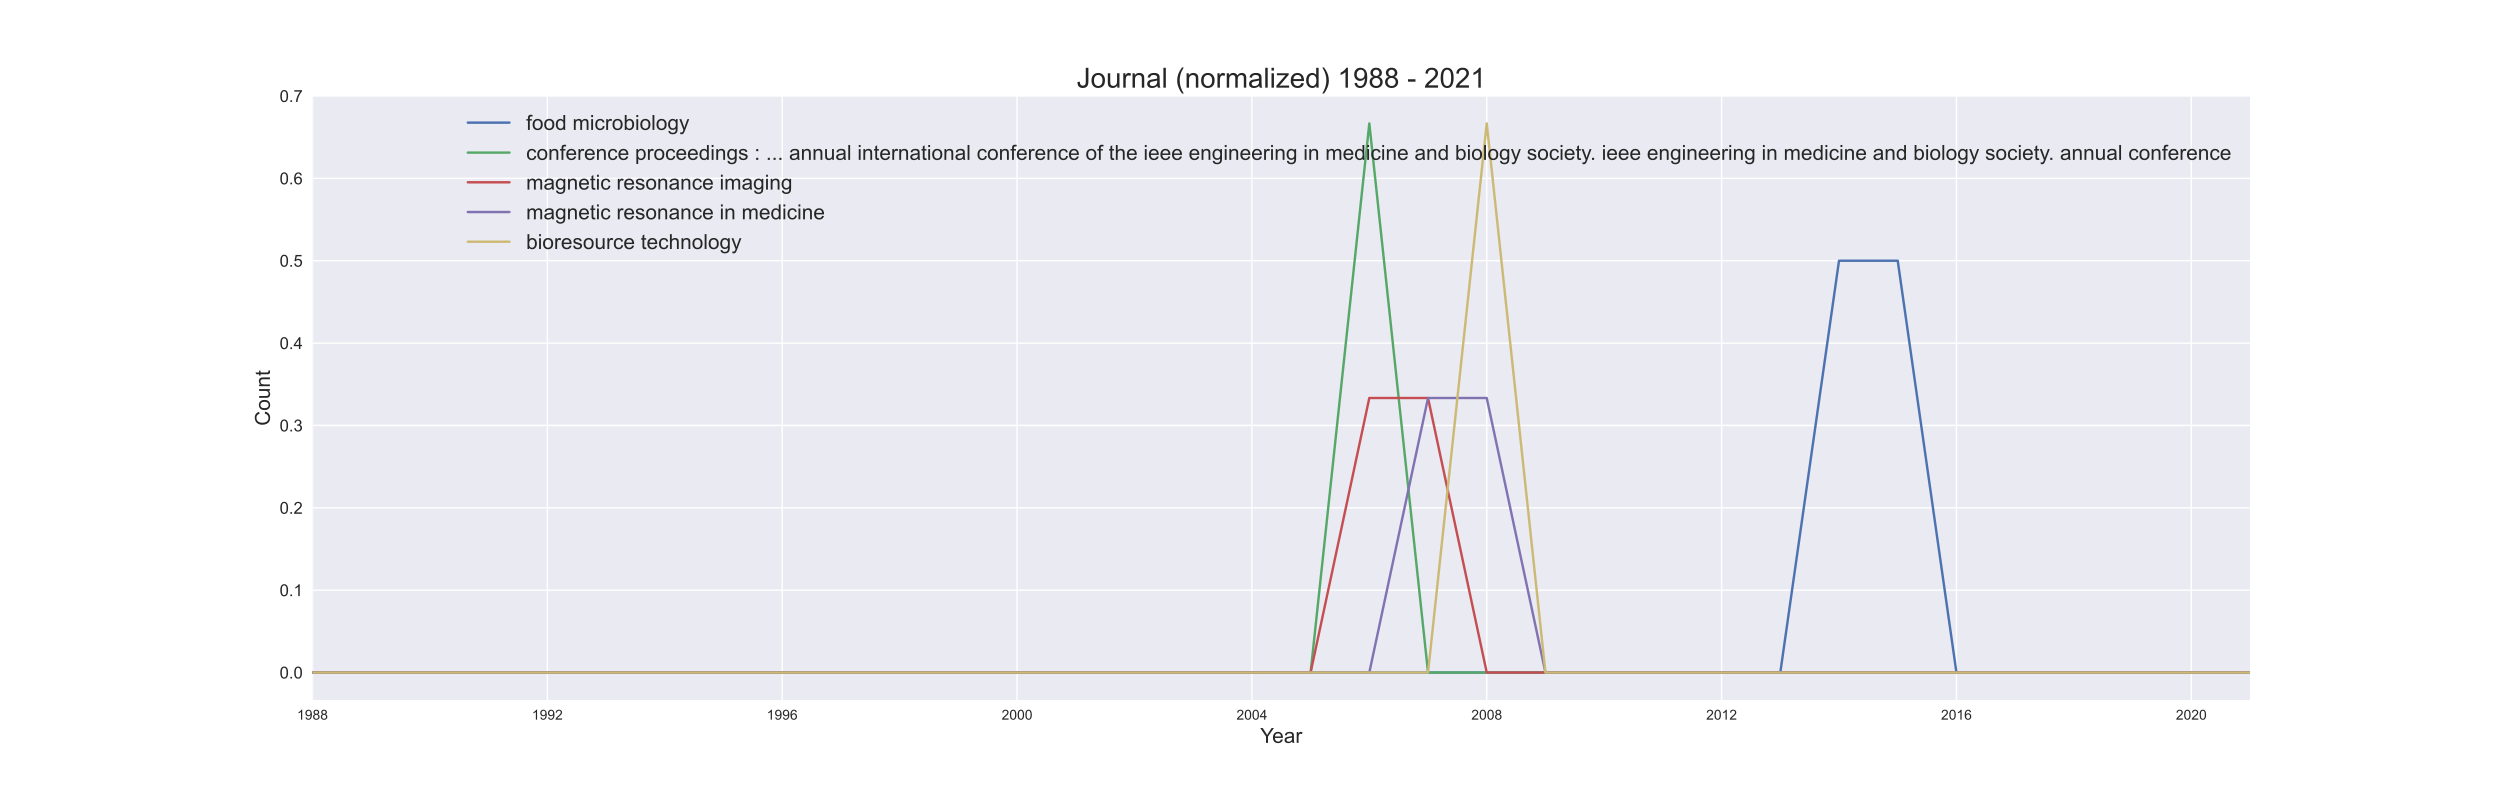 <?xml version="1.0" encoding="utf-8" standalone="no"?>
<!DOCTYPE svg PUBLIC "-//W3C//DTD SVG 1.1//EN"
  "http://www.w3.org/Graphics/SVG/1.1/DTD/svg11.dtd">
<!-- Created with matplotlib (https://matplotlib.org/) -->
<svg height="576pt" version="1.1" viewBox="0 0 1800 576" width="1800pt" xmlns="http://www.w3.org/2000/svg" xmlns:xlink="http://www.w3.org/1999/xlink">
 <defs>
  <style type="text/css">*{stroke-linecap:butt;stroke-linejoin:round;}</style>
 </defs>
 <g id="figure_1">
  <g id="patch_1">
   <path d="M 0 576 
L 1800 576 
L 1800 0 
L 0 0 
z
" style="fill:#ffffff;"/>
  </g>
  <g id="axes_1">
   <g id="patch_2">
    <path d="M 225 504 
L 1620 504 
L 1620 69.12 
L 225 69.12 
z
" style="fill:#eaeaf2;"/>
   </g>
   <g id="matplotlib.axis_1">
    <g id="xtick_1">
     <g id="line2d_1">
      <path clip-path="url(#p7f3ddb1a52)" d="M 225 504 
L 225 69.12 
" style="fill:none;stroke:#ffffff;stroke-linecap:round;"/>
     </g>
     <g id="line2d_2"/>
     <g id="text_1">
      <!-- 1988 -->
      <g style="fill:#262626;" transform="translate(213.878 518.158)scale(0.1 -0.1)">
       <defs>
        <path d="M 37.25 0 
L 28.469 0 
L 28.469 56 
Q 25.297 52.984 20.141 49.953 
Q 14.984 46.922 10.891 45.406 
L 10.891 53.906 
Q 18.266 57.375 23.781 62.297 
Q 29.297 67.234 31.594 71.875 
L 37.25 71.875 
z
" id="ArialMT-49"/>
        <path d="M 5.469 16.547 
L 13.922 17.328 
Q 14.984 11.375 18.016 8.688 
Q 21.047 6 25.781 6 
Q 29.828 6 32.875 7.859 
Q 35.938 9.719 37.891 12.812 
Q 39.844 15.922 41.156 21.188 
Q 42.484 26.469 42.484 31.938 
Q 42.484 32.516 42.438 33.688 
Q 39.797 29.5 35.234 26.875 
Q 30.672 24.266 25.344 24.266 
Q 16.453 24.266 10.297 30.703 
Q 4.156 37.156 4.156 47.703 
Q 4.156 58.594 10.578 65.234 
Q 17 71.875 26.656 71.875 
Q 33.641 71.875 39.422 68.109 
Q 45.219 64.359 48.219 57.391 
Q 51.219 50.438 51.219 37.25 
Q 51.219 23.531 48.234 15.406 
Q 45.266 7.281 39.375 3.031 
Q 33.5 -1.219 25.594 -1.219 
Q 17.188 -1.219 11.859 3.438 
Q 6.547 8.109 5.469 16.547 
z
M 41.453 48.141 
Q 41.453 55.719 37.422 60.156 
Q 33.406 64.594 27.734 64.594 
Q 21.875 64.594 17.531 59.812 
Q 13.188 55.031 13.188 47.406 
Q 13.188 40.578 17.312 36.297 
Q 21.438 32.031 27.484 32.031 
Q 33.594 32.031 37.516 36.297 
Q 41.453 40.578 41.453 48.141 
z
" id="ArialMT-57"/>
        <path d="M 17.672 38.812 
Q 12.203 40.828 9.562 44.531 
Q 6.938 48.25 6.938 53.422 
Q 6.938 61.234 12.547 66.547 
Q 18.172 71.875 27.484 71.875 
Q 36.859 71.875 42.578 66.422 
Q 48.297 60.984 48.297 53.172 
Q 48.297 48.188 45.672 44.5 
Q 43.062 40.828 37.75 38.812 
Q 44.344 36.672 47.781 31.875 
Q 51.219 27.094 51.219 20.453 
Q 51.219 11.281 44.719 5.031 
Q 38.234 -1.219 27.641 -1.219 
Q 17.047 -1.219 10.547 5.047 
Q 4.047 11.328 4.047 20.703 
Q 4.047 27.688 7.594 32.391 
Q 11.141 37.109 17.672 38.812 
z
M 15.922 53.719 
Q 15.922 48.641 19.188 45.406 
Q 22.469 42.188 27.688 42.188 
Q 32.766 42.188 36.016 45.375 
Q 39.266 48.578 39.266 53.219 
Q 39.266 58.062 35.906 61.359 
Q 32.562 64.656 27.594 64.656 
Q 22.562 64.656 19.234 61.422 
Q 15.922 58.203 15.922 53.719 
z
M 13.094 20.656 
Q 13.094 16.891 14.875 13.375 
Q 16.656 9.859 20.172 7.922 
Q 23.688 6 27.734 6 
Q 34.031 6 38.125 10.047 
Q 42.234 14.109 42.234 20.359 
Q 42.234 26.703 38.016 30.859 
Q 33.797 35.016 27.438 35.016 
Q 21.234 35.016 17.156 30.906 
Q 13.094 26.812 13.094 20.656 
z
" id="ArialMT-56"/>
       </defs>
       <use xlink:href="#ArialMT-49"/>
       <use x="55.615" xlink:href="#ArialMT-57"/>
       <use x="111.23" xlink:href="#ArialMT-56"/>
       <use x="166.846" xlink:href="#ArialMT-56"/>
      </g>
     </g>
    </g>
    <g id="xtick_2">
     <g id="line2d_3">
      <path clip-path="url(#p7f3ddb1a52)" d="M 394.091 504 
L 394.091 69.12 
" style="fill:none;stroke:#ffffff;stroke-linecap:round;"/>
     </g>
     <g id="line2d_4"/>
     <g id="text_2">
      <!-- 1992 -->
      <g style="fill:#262626;" transform="translate(382.969 518.158)scale(0.1 -0.1)">
       <defs>
        <path d="M 50.344 8.453 
L 50.344 0 
L 3.031 0 
Q 2.938 3.172 4.047 6.109 
Q 5.859 10.938 9.828 15.625 
Q 13.812 20.312 21.344 26.469 
Q 33.016 36.031 37.109 41.625 
Q 41.219 47.219 41.219 52.203 
Q 41.219 57.422 37.469 61 
Q 33.734 64.594 27.734 64.594 
Q 21.391 64.594 17.578 60.781 
Q 13.766 56.984 13.719 50.25 
L 4.688 51.172 
Q 5.609 61.281 11.656 66.578 
Q 17.719 71.875 27.938 71.875 
Q 38.234 71.875 44.234 66.156 
Q 50.25 60.453 50.25 52 
Q 50.25 47.703 48.484 43.547 
Q 46.734 39.406 42.656 34.812 
Q 38.578 30.219 29.109 22.219 
Q 21.188 15.578 18.938 13.203 
Q 16.703 10.844 15.234 8.453 
z
" id="ArialMT-50"/>
       </defs>
       <use xlink:href="#ArialMT-49"/>
       <use x="55.615" xlink:href="#ArialMT-57"/>
       <use x="111.23" xlink:href="#ArialMT-57"/>
       <use x="166.846" xlink:href="#ArialMT-50"/>
      </g>
     </g>
    </g>
    <g id="xtick_3">
     <g id="line2d_5">
      <path clip-path="url(#p7f3ddb1a52)" d="M 563.182 504 
L 563.182 69.12 
" style="fill:none;stroke:#ffffff;stroke-linecap:round;"/>
     </g>
     <g id="line2d_6"/>
     <g id="text_3">
      <!-- 1996 -->
      <g style="fill:#262626;" transform="translate(552.06 518.158)scale(0.1 -0.1)">
       <defs>
        <path d="M 49.75 54.047 
L 41.016 53.375 
Q 39.844 58.547 37.703 60.891 
Q 34.125 64.656 28.906 64.656 
Q 24.703 64.656 21.531 62.312 
Q 17.391 59.281 14.984 53.469 
Q 12.594 47.656 12.5 36.922 
Q 15.672 41.75 20.266 44.094 
Q 24.859 46.438 29.891 46.438 
Q 38.672 46.438 44.844 39.969 
Q 51.031 33.5 51.031 23.25 
Q 51.031 16.5 48.125 10.719 
Q 45.219 4.938 40.141 1.859 
Q 35.062 -1.219 28.609 -1.219 
Q 17.625 -1.219 10.688 6.859 
Q 3.766 14.938 3.766 33.5 
Q 3.766 54.25 11.422 63.672 
Q 18.109 71.875 29.438 71.875 
Q 37.891 71.875 43.281 67.141 
Q 48.688 62.406 49.75 54.047 
z
M 13.875 23.188 
Q 13.875 18.656 15.797 14.5 
Q 17.719 10.359 21.188 8.172 
Q 24.656 6 28.469 6 
Q 34.031 6 38.031 10.484 
Q 42.047 14.984 42.047 22.703 
Q 42.047 30.125 38.078 34.391 
Q 34.125 38.672 28.125 38.672 
Q 22.172 38.672 18.016 34.391 
Q 13.875 30.125 13.875 23.188 
z
" id="ArialMT-54"/>
       </defs>
       <use xlink:href="#ArialMT-49"/>
       <use x="55.615" xlink:href="#ArialMT-57"/>
       <use x="111.23" xlink:href="#ArialMT-57"/>
       <use x="166.846" xlink:href="#ArialMT-54"/>
      </g>
     </g>
    </g>
    <g id="xtick_4">
     <g id="line2d_7">
      <path clip-path="url(#p7f3ddb1a52)" d="M 732.273 504 
L 732.273 69.12 
" style="fill:none;stroke:#ffffff;stroke-linecap:round;"/>
     </g>
     <g id="line2d_8"/>
     <g id="text_4">
      <!-- 2000 -->
      <g style="fill:#262626;" transform="translate(721.151 518.158)scale(0.1 -0.1)">
       <defs>
        <path d="M 4.156 35.297 
Q 4.156 48 6.766 55.734 
Q 9.375 63.484 14.516 67.672 
Q 19.672 71.875 27.484 71.875 
Q 33.25 71.875 37.594 69.547 
Q 41.938 67.234 44.766 62.859 
Q 47.609 58.5 49.219 52.219 
Q 50.828 45.953 50.828 35.297 
Q 50.828 22.703 48.234 14.969 
Q 45.656 7.234 40.5 3 
Q 35.359 -1.219 27.484 -1.219 
Q 17.141 -1.219 11.234 6.203 
Q 4.156 15.141 4.156 35.297 
z
M 13.188 35.297 
Q 13.188 17.672 17.312 11.828 
Q 21.438 6 27.484 6 
Q 33.547 6 37.672 11.859 
Q 41.797 17.719 41.797 35.297 
Q 41.797 52.984 37.672 58.781 
Q 33.547 64.594 27.391 64.594 
Q 21.344 64.594 17.719 59.469 
Q 13.188 52.938 13.188 35.297 
z
" id="ArialMT-48"/>
       </defs>
       <use xlink:href="#ArialMT-50"/>
       <use x="55.615" xlink:href="#ArialMT-48"/>
       <use x="111.23" xlink:href="#ArialMT-48"/>
       <use x="166.846" xlink:href="#ArialMT-48"/>
      </g>
     </g>
    </g>
    <g id="xtick_5">
     <g id="line2d_9">
      <path clip-path="url(#p7f3ddb1a52)" d="M 901.364 504 
L 901.364 69.12 
" style="fill:none;stroke:#ffffff;stroke-linecap:round;"/>
     </g>
     <g id="line2d_10"/>
     <g id="text_5">
      <!-- 2004 -->
      <g style="fill:#262626;" transform="translate(890.242 518.158)scale(0.1 -0.1)">
       <defs>
        <path d="M 32.328 0 
L 32.328 17.141 
L 1.266 17.141 
L 1.266 25.203 
L 33.938 71.578 
L 41.109 71.578 
L 41.109 25.203 
L 50.781 25.203 
L 50.781 17.141 
L 41.109 17.141 
L 41.109 0 
z
M 32.328 25.203 
L 32.328 57.469 
L 9.906 25.203 
z
" id="ArialMT-52"/>
       </defs>
       <use xlink:href="#ArialMT-50"/>
       <use x="55.615" xlink:href="#ArialMT-48"/>
       <use x="111.23" xlink:href="#ArialMT-48"/>
       <use x="166.846" xlink:href="#ArialMT-52"/>
      </g>
     </g>
    </g>
    <g id="xtick_6">
     <g id="line2d_11">
      <path clip-path="url(#p7f3ddb1a52)" d="M 1070.455 504 
L 1070.455 69.12 
" style="fill:none;stroke:#ffffff;stroke-linecap:round;"/>
     </g>
     <g id="line2d_12"/>
     <g id="text_6">
      <!-- 2008 -->
      <g style="fill:#262626;" transform="translate(1059.333 518.158)scale(0.1 -0.1)">
       <use xlink:href="#ArialMT-50"/>
       <use x="55.615" xlink:href="#ArialMT-48"/>
       <use x="111.23" xlink:href="#ArialMT-48"/>
       <use x="166.846" xlink:href="#ArialMT-56"/>
      </g>
     </g>
    </g>
    <g id="xtick_7">
     <g id="line2d_13">
      <path clip-path="url(#p7f3ddb1a52)" d="M 1239.545 504 
L 1239.545 69.12 
" style="fill:none;stroke:#ffffff;stroke-linecap:round;"/>
     </g>
     <g id="line2d_14"/>
     <g id="text_7">
      <!-- 2012 -->
      <g style="fill:#262626;" transform="translate(1228.424 518.158)scale(0.1 -0.1)">
       <use xlink:href="#ArialMT-50"/>
       <use x="55.615" xlink:href="#ArialMT-48"/>
       <use x="111.23" xlink:href="#ArialMT-49"/>
       <use x="166.846" xlink:href="#ArialMT-50"/>
      </g>
     </g>
    </g>
    <g id="xtick_8">
     <g id="line2d_15">
      <path clip-path="url(#p7f3ddb1a52)" d="M 1408.636 504 
L 1408.636 69.12 
" style="fill:none;stroke:#ffffff;stroke-linecap:round;"/>
     </g>
     <g id="line2d_16"/>
     <g id="text_8">
      <!-- 2016 -->
      <g style="fill:#262626;" transform="translate(1397.514 518.158)scale(0.1 -0.1)">
       <use xlink:href="#ArialMT-50"/>
       <use x="55.615" xlink:href="#ArialMT-48"/>
       <use x="111.23" xlink:href="#ArialMT-49"/>
       <use x="166.846" xlink:href="#ArialMT-54"/>
      </g>
     </g>
    </g>
    <g id="xtick_9">
     <g id="line2d_17">
      <path clip-path="url(#p7f3ddb1a52)" d="M 1577.727 504 
L 1577.727 69.12 
" style="fill:none;stroke:#ffffff;stroke-linecap:round;"/>
     </g>
     <g id="line2d_18"/>
     <g id="text_9">
      <!-- 2020 -->
      <g style="fill:#262626;" transform="translate(1566.605 518.158)scale(0.1 -0.1)">
       <use xlink:href="#ArialMT-50"/>
       <use x="55.615" xlink:href="#ArialMT-48"/>
       <use x="111.23" xlink:href="#ArialMT-50"/>
       <use x="166.846" xlink:href="#ArialMT-48"/>
      </g>
     </g>
    </g>
    <g id="text_10">
     <!-- Year -->
     <g style="fill:#262626;" transform="translate(907.343 534.882)scale(0.15 -0.15)">
      <defs>
       <path d="M 27.875 0 
L 27.875 30.328 
L 0.297 71.578 
L 11.812 71.578 
L 25.922 50 
Q 29.828 43.953 33.203 37.891 
Q 36.422 43.5 41.016 50.531 
L 54.891 71.578 
L 65.922 71.578 
L 37.359 30.328 
L 37.359 0 
z
" id="ArialMT-89"/>
       <path d="M 42.094 16.703 
L 51.172 15.578 
Q 49.031 7.625 43.219 3.219 
Q 37.406 -1.172 28.375 -1.172 
Q 17 -1.172 10.328 5.828 
Q 3.656 12.844 3.656 25.484 
Q 3.656 38.578 10.391 45.797 
Q 17.141 53.031 27.875 53.031 
Q 38.281 53.031 44.875 45.953 
Q 51.469 38.875 51.469 26.031 
Q 51.469 25.25 51.422 23.688 
L 12.75 23.688 
Q 13.234 15.141 17.578 10.594 
Q 21.922 6.062 28.422 6.062 
Q 33.25 6.062 36.672 8.594 
Q 40.094 11.141 42.094 16.703 
z
M 13.234 30.906 
L 42.188 30.906 
Q 41.609 37.453 38.875 40.719 
Q 34.672 45.797 27.984 45.797 
Q 21.922 45.797 17.797 41.75 
Q 13.672 37.703 13.234 30.906 
z
" id="ArialMT-101"/>
       <path d="M 40.438 6.391 
Q 35.547 2.25 31.031 0.531 
Q 26.516 -1.172 21.344 -1.172 
Q 12.797 -1.172 8.203 3 
Q 3.609 7.172 3.609 13.672 
Q 3.609 17.484 5.344 20.625 
Q 7.078 23.781 9.891 25.688 
Q 12.703 27.594 16.219 28.562 
Q 18.797 29.25 24.031 29.891 
Q 34.672 31.156 39.703 32.906 
Q 39.75 34.719 39.75 35.203 
Q 39.75 40.578 37.25 42.781 
Q 33.891 45.75 27.25 45.75 
Q 21.047 45.75 18.094 43.578 
Q 15.141 41.406 13.719 35.891 
L 5.125 37.062 
Q 6.297 42.578 8.984 45.969 
Q 11.672 49.359 16.75 51.188 
Q 21.828 53.031 28.516 53.031 
Q 35.156 53.031 39.297 51.469 
Q 43.453 49.906 45.406 47.531 
Q 47.359 45.172 48.141 41.547 
Q 48.578 39.312 48.578 33.453 
L 48.578 21.734 
Q 48.578 9.469 49.141 6.219 
Q 49.703 2.984 51.375 0 
L 42.188 0 
Q 40.828 2.734 40.438 6.391 
z
M 39.703 26.031 
Q 34.906 24.078 25.344 22.703 
Q 19.922 21.922 17.672 20.938 
Q 15.438 19.969 14.203 18.094 
Q 12.984 16.219 12.984 13.922 
Q 12.984 10.406 15.641 8.062 
Q 18.312 5.719 23.438 5.719 
Q 28.516 5.719 32.469 7.938 
Q 36.422 10.156 38.281 14.016 
Q 39.703 17 39.703 22.797 
z
" id="ArialMT-97"/>
       <path d="M 6.5 0 
L 6.5 51.859 
L 14.406 51.859 
L 14.406 44 
Q 17.438 49.516 20 51.266 
Q 22.562 53.031 25.641 53.031 
Q 30.078 53.031 34.672 50.203 
L 31.641 42.047 
Q 28.422 43.953 25.203 43.953 
Q 22.312 43.953 20.016 42.219 
Q 17.719 40.484 16.75 37.406 
Q 15.281 32.719 15.281 27.156 
L 15.281 0 
z
" id="ArialMT-114"/>
      </defs>
      <use xlink:href="#ArialMT-89"/>
      <use x="57.574" xlink:href="#ArialMT-101"/>
      <use x="113.189" xlink:href="#ArialMT-97"/>
      <use x="168.805" xlink:href="#ArialMT-114"/>
     </g>
    </g>
   </g>
   <g id="matplotlib.axis_2">
    <g id="ytick_1">
     <g id="line2d_19">
      <path clip-path="url(#p7f3ddb1a52)" d="M 225 484.233 
L 1620 484.233 
" style="fill:none;stroke:#ffffff;stroke-linecap:round;"/>
     </g>
     <g id="line2d_20"/>
     <g id="text_11">
      <!-- 0.0 -->
      <g style="fill:#262626;" transform="translate(201.32 488.527)scale(0.12 -0.12)">
       <defs>
        <path d="M 9.078 0 
L 9.078 10.016 
L 19.094 10.016 
L 19.094 0 
z
" id="ArialMT-46"/>
       </defs>
       <use xlink:href="#ArialMT-48"/>
       <use x="55.615" xlink:href="#ArialMT-46"/>
       <use x="83.398" xlink:href="#ArialMT-48"/>
      </g>
     </g>
    </g>
    <g id="ytick_2">
     <g id="line2d_21">
      <path clip-path="url(#p7f3ddb1a52)" d="M 225 424.931 
L 1620 424.931 
" style="fill:none;stroke:#ffffff;stroke-linecap:round;"/>
     </g>
     <g id="line2d_22"/>
     <g id="text_12">
      <!-- 0.1 -->
      <g style="fill:#262626;" transform="translate(201.32 429.226)scale(0.12 -0.12)">
       <use xlink:href="#ArialMT-48"/>
       <use x="55.615" xlink:href="#ArialMT-46"/>
       <use x="83.398" xlink:href="#ArialMT-49"/>
      </g>
     </g>
    </g>
    <g id="ytick_3">
     <g id="line2d_23">
      <path clip-path="url(#p7f3ddb1a52)" d="M 225 365.629 
L 1620 365.629 
" style="fill:none;stroke:#ffffff;stroke-linecap:round;"/>
     </g>
     <g id="line2d_24"/>
     <g id="text_13">
      <!-- 0.2 -->
      <g style="fill:#262626;" transform="translate(201.32 369.924)scale(0.12 -0.12)">
       <use xlink:href="#ArialMT-48"/>
       <use x="55.615" xlink:href="#ArialMT-46"/>
       <use x="83.398" xlink:href="#ArialMT-50"/>
      </g>
     </g>
    </g>
    <g id="ytick_4">
     <g id="line2d_25">
      <path clip-path="url(#p7f3ddb1a52)" d="M 225 306.327 
L 1620 306.327 
" style="fill:none;stroke:#ffffff;stroke-linecap:round;"/>
     </g>
     <g id="line2d_26"/>
     <g id="text_14">
      <!-- 0.3 -->
      <g style="fill:#262626;" transform="translate(201.32 310.622)scale(0.12 -0.12)">
       <defs>
        <path d="M 4.203 18.891 
L 12.984 20.062 
Q 14.5 12.594 18.141 9.297 
Q 21.781 6 27 6 
Q 33.203 6 37.469 10.297 
Q 41.75 14.594 41.75 20.953 
Q 41.75 27 37.797 30.922 
Q 33.844 34.859 27.734 34.859 
Q 25.25 34.859 21.531 33.891 
L 22.516 41.609 
Q 23.391 41.5 23.922 41.5 
Q 29.547 41.5 34.031 44.422 
Q 38.531 47.359 38.531 53.469 
Q 38.531 58.297 35.25 61.469 
Q 31.984 64.656 26.812 64.656 
Q 21.688 64.656 18.266 61.422 
Q 14.844 58.203 13.875 51.766 
L 5.078 53.328 
Q 6.688 62.156 12.391 67.016 
Q 18.109 71.875 26.609 71.875 
Q 32.469 71.875 37.391 69.359 
Q 42.328 66.844 44.938 62.5 
Q 47.562 58.156 47.562 53.266 
Q 47.562 48.641 45.062 44.828 
Q 42.578 41.016 37.703 38.766 
Q 44.047 37.312 47.562 32.688 
Q 51.078 28.078 51.078 21.141 
Q 51.078 11.766 44.234 5.25 
Q 37.406 -1.266 26.953 -1.266 
Q 17.531 -1.266 11.297 4.344 
Q 5.078 9.969 4.203 18.891 
z
" id="ArialMT-51"/>
       </defs>
       <use xlink:href="#ArialMT-48"/>
       <use x="55.615" xlink:href="#ArialMT-46"/>
       <use x="83.398" xlink:href="#ArialMT-51"/>
      </g>
     </g>
    </g>
    <g id="ytick_5">
     <g id="line2d_27">
      <path clip-path="url(#p7f3ddb1a52)" d="M 225 247.025 
L 1620 247.025 
" style="fill:none;stroke:#ffffff;stroke-linecap:round;"/>
     </g>
     <g id="line2d_28"/>
     <g id="text_15">
      <!-- 0.4 -->
      <g style="fill:#262626;" transform="translate(201.32 251.32)scale(0.12 -0.12)">
       <use xlink:href="#ArialMT-48"/>
       <use x="55.615" xlink:href="#ArialMT-46"/>
       <use x="83.398" xlink:href="#ArialMT-52"/>
      </g>
     </g>
    </g>
    <g id="ytick_6">
     <g id="line2d_29">
      <path clip-path="url(#p7f3ddb1a52)" d="M 225 187.724 
L 1620 187.724 
" style="fill:none;stroke:#ffffff;stroke-linecap:round;"/>
     </g>
     <g id="line2d_30"/>
     <g id="text_16">
      <!-- 0.5 -->
      <g style="fill:#262626;" transform="translate(201.32 192.018)scale(0.12 -0.12)">
       <defs>
        <path d="M 4.156 18.75 
L 13.375 19.531 
Q 14.406 12.797 18.141 9.391 
Q 21.875 6 27.156 6 
Q 33.5 6 37.891 10.781 
Q 42.281 15.578 42.281 23.484 
Q 42.281 31 38.062 35.344 
Q 33.844 39.703 27 39.703 
Q 22.75 39.703 19.328 37.766 
Q 15.922 35.844 13.969 32.766 
L 5.719 33.844 
L 12.641 70.609 
L 48.25 70.609 
L 48.25 62.203 
L 19.672 62.203 
L 15.828 42.969 
Q 22.266 47.469 29.344 47.469 
Q 38.719 47.469 45.156 40.969 
Q 51.609 34.469 51.609 24.266 
Q 51.609 14.547 45.953 7.469 
Q 39.062 -1.219 27.156 -1.219 
Q 17.391 -1.219 11.203 4.25 
Q 5.031 9.719 4.156 18.75 
z
" id="ArialMT-53"/>
       </defs>
       <use xlink:href="#ArialMT-48"/>
       <use x="55.615" xlink:href="#ArialMT-46"/>
       <use x="83.398" xlink:href="#ArialMT-53"/>
      </g>
     </g>
    </g>
    <g id="ytick_7">
     <g id="line2d_31">
      <path clip-path="url(#p7f3ddb1a52)" d="M 225 128.422 
L 1620 128.422 
" style="fill:none;stroke:#ffffff;stroke-linecap:round;"/>
     </g>
     <g id="line2d_32"/>
     <g id="text_17">
      <!-- 0.6 -->
      <g style="fill:#262626;" transform="translate(201.32 132.717)scale(0.12 -0.12)">
       <use xlink:href="#ArialMT-48"/>
       <use x="55.615" xlink:href="#ArialMT-46"/>
       <use x="83.398" xlink:href="#ArialMT-54"/>
      </g>
     </g>
    </g>
    <g id="ytick_8">
     <g id="line2d_33">
      <path clip-path="url(#p7f3ddb1a52)" d="M 225 69.12 
L 1620 69.12 
" style="fill:none;stroke:#ffffff;stroke-linecap:round;"/>
     </g>
     <g id="line2d_34"/>
     <g id="text_18">
      <!-- 0.7 -->
      <g style="fill:#262626;" transform="translate(201.32 73.415)scale(0.12 -0.12)">
       <defs>
        <path d="M 4.734 62.203 
L 4.734 70.656 
L 51.078 70.656 
L 51.078 63.812 
Q 44.234 56.547 37.516 44.484 
Q 30.812 32.422 27.156 19.672 
Q 24.516 10.688 23.781 0 
L 14.75 0 
Q 14.891 8.453 18.062 20.406 
Q 21.234 32.375 27.172 43.484 
Q 33.109 54.594 39.797 62.203 
z
" id="ArialMT-55"/>
       </defs>
       <use xlink:href="#ArialMT-48"/>
       <use x="55.615" xlink:href="#ArialMT-46"/>
       <use x="83.398" xlink:href="#ArialMT-55"/>
      </g>
     </g>
    </g>
    <g id="text_19">
     <!-- Count -->
     <g style="fill:#262626;" transform="translate(194.339 306.572)rotate(-90)scale(0.15 -0.15)">
      <defs>
       <path d="M 58.797 25.094 
L 68.266 22.703 
Q 65.281 11.031 57.547 4.906 
Q 49.812 -1.219 38.625 -1.219 
Q 27.047 -1.219 19.797 3.484 
Q 12.547 8.203 8.766 17.141 
Q 4.984 26.078 4.984 36.328 
Q 4.984 47.516 9.25 55.828 
Q 13.531 64.156 21.406 68.469 
Q 29.297 72.797 38.766 72.797 
Q 49.516 72.797 56.828 67.328 
Q 64.156 61.859 67.047 51.953 
L 57.719 49.75 
Q 55.219 57.562 50.484 61.125 
Q 45.75 64.703 38.578 64.703 
Q 30.328 64.703 24.781 60.734 
Q 19.234 56.781 16.984 50.109 
Q 14.75 43.453 14.75 36.375 
Q 14.75 27.25 17.406 20.438 
Q 20.062 13.625 25.672 10.25 
Q 31.297 6.891 37.844 6.891 
Q 45.797 6.891 51.312 11.469 
Q 56.844 16.062 58.797 25.094 
z
" id="ArialMT-67"/>
       <path d="M 3.328 25.922 
Q 3.328 40.328 11.328 47.266 
Q 18.016 53.031 27.641 53.031 
Q 38.328 53.031 45.109 46.016 
Q 51.906 39.016 51.906 26.656 
Q 51.906 16.656 48.906 10.906 
Q 45.906 5.172 40.156 2 
Q 34.422 -1.172 27.641 -1.172 
Q 16.75 -1.172 10.031 5.812 
Q 3.328 12.797 3.328 25.922 
z
M 12.359 25.922 
Q 12.359 15.969 16.703 11.016 
Q 21.047 6.062 27.641 6.062 
Q 34.188 6.062 38.531 11.031 
Q 42.875 16.016 42.875 26.219 
Q 42.875 35.844 38.5 40.797 
Q 34.125 45.75 27.641 45.75 
Q 21.047 45.75 16.703 40.812 
Q 12.359 35.891 12.359 25.922 
z
" id="ArialMT-111"/>
       <path d="M 40.578 0 
L 40.578 7.625 
Q 34.516 -1.172 24.125 -1.172 
Q 19.531 -1.172 15.547 0.578 
Q 11.578 2.344 9.641 5 
Q 7.719 7.672 6.938 11.531 
Q 6.391 14.109 6.391 19.734 
L 6.391 51.859 
L 15.188 51.859 
L 15.188 23.094 
Q 15.188 16.219 15.719 13.812 
Q 16.547 10.359 19.234 8.375 
Q 21.922 6.391 25.875 6.391 
Q 29.828 6.391 33.297 8.422 
Q 36.766 10.453 38.203 13.938 
Q 39.656 17.438 39.656 24.078 
L 39.656 51.859 
L 48.438 51.859 
L 48.438 0 
z
" id="ArialMT-117"/>
       <path d="M 6.594 0 
L 6.594 51.859 
L 14.5 51.859 
L 14.5 44.484 
Q 20.219 53.031 31 53.031 
Q 35.688 53.031 39.625 51.344 
Q 43.562 49.656 45.516 46.922 
Q 47.469 44.188 48.25 40.438 
Q 48.734 37.984 48.734 31.891 
L 48.734 0 
L 39.938 0 
L 39.938 31.547 
Q 39.938 36.922 38.906 39.578 
Q 37.891 42.234 35.281 43.812 
Q 32.672 45.406 29.156 45.406 
Q 23.531 45.406 19.453 41.844 
Q 15.375 38.281 15.375 28.328 
L 15.375 0 
z
" id="ArialMT-110"/>
       <path d="M 25.781 7.859 
L 27.047 0.094 
Q 23.344 -0.688 20.406 -0.688 
Q 15.625 -0.688 12.984 0.828 
Q 10.359 2.344 9.281 4.812 
Q 8.203 7.281 8.203 15.188 
L 8.203 45.016 
L 1.766 45.016 
L 1.766 51.859 
L 8.203 51.859 
L 8.203 64.703 
L 16.938 69.969 
L 16.938 51.859 
L 25.781 51.859 
L 25.781 45.016 
L 16.938 45.016 
L 16.938 14.703 
Q 16.938 10.938 17.406 9.859 
Q 17.875 8.797 18.922 8.156 
Q 19.969 7.516 21.922 7.516 
Q 23.391 7.516 25.781 7.859 
z
" id="ArialMT-116"/>
      </defs>
      <use xlink:href="#ArialMT-67"/>
      <use x="72.217" xlink:href="#ArialMT-111"/>
      <use x="127.832" xlink:href="#ArialMT-117"/>
      <use x="183.447" xlink:href="#ArialMT-110"/>
      <use x="239.062" xlink:href="#ArialMT-116"/>
     </g>
    </g>
   </g>
   <g id="line2d_35">
    <path clip-path="url(#p7f3ddb1a52)" d="M 225 484.233 
L 267.273 484.233 
L 309.545 484.233 
L 351.818 484.233 
L 394.091 484.233 
L 436.364 484.233 
L 478.636 484.233 
L 520.909 484.233 
L 563.182 484.233 
L 605.455 484.233 
L 647.727 484.233 
L 690 484.233 
L 732.273 484.233 
L 774.545 484.233 
L 816.818 484.233 
L 859.091 484.233 
L 901.364 484.233 
L 943.636 484.233 
L 985.909 484.233 
L 1028.182 484.233 
L 1070.455 484.233 
L 1112.727 484.233 
L 1155 484.233 
L 1197.273 484.233 
L 1239.545 484.233 
L 1281.818 484.233 
L 1324.091 187.724 
L 1366.364 187.724 
L 1408.636 484.233 
L 1450.909 484.233 
L 1493.182 484.233 
L 1535.455 484.233 
L 1577.727 484.233 
L 1620 484.233 
" style="fill:none;stroke:#4c72b0;stroke-linecap:round;stroke-width:1.75;"/>
   </g>
   <g id="line2d_36">
    <path clip-path="url(#p7f3ddb1a52)" d="M 225 484.233 
L 267.273 484.233 
L 309.545 484.233 
L 351.818 484.233 
L 394.091 484.233 
L 436.364 484.233 
L 478.636 484.233 
L 520.909 484.233 
L 563.182 484.233 
L 605.455 484.233 
L 647.727 484.233 
L 690 484.233 
L 732.273 484.233 
L 774.545 484.233 
L 816.818 484.233 
L 859.091 484.233 
L 901.364 484.233 
L 943.636 484.233 
L 985.909 88.887 
L 1028.182 484.233 
L 1070.455 484.233 
L 1112.727 484.233 
L 1155 484.233 
L 1197.273 484.233 
L 1239.545 484.233 
L 1281.818 484.233 
L 1324.091 484.233 
L 1366.364 484.233 
L 1408.636 484.233 
L 1450.909 484.233 
L 1493.182 484.233 
L 1535.455 484.233 
L 1577.727 484.233 
L 1620 484.233 
" style="fill:none;stroke:#55a868;stroke-linecap:round;stroke-width:1.75;"/>
   </g>
   <g id="line2d_37">
    <path clip-path="url(#p7f3ddb1a52)" d="M 225 484.233 
L 267.273 484.233 
L 309.545 484.233 
L 351.818 484.233 
L 394.091 484.233 
L 436.364 484.233 
L 478.636 484.233 
L 520.909 484.233 
L 563.182 484.233 
L 605.455 484.233 
L 647.727 484.233 
L 690 484.233 
L 732.273 484.233 
L 774.545 484.233 
L 816.818 484.233 
L 859.091 484.233 
L 901.364 484.233 
L 943.636 484.233 
L 985.909 286.56 
L 1028.182 286.56 
L 1070.455 484.233 
L 1112.727 484.233 
L 1155 484.233 
L 1197.273 484.233 
L 1239.545 484.233 
L 1281.818 484.233 
L 1324.091 484.233 
L 1366.364 484.233 
L 1408.636 484.233 
L 1450.909 484.233 
L 1493.182 484.233 
L 1535.455 484.233 
L 1577.727 484.233 
L 1620 484.233 
" style="fill:none;stroke:#c44e52;stroke-linecap:round;stroke-width:1.75;"/>
   </g>
   <g id="line2d_38">
    <path clip-path="url(#p7f3ddb1a52)" d="M 225 484.233 
L 267.273 484.233 
L 309.545 484.233 
L 351.818 484.233 
L 394.091 484.233 
L 436.364 484.233 
L 478.636 484.233 
L 520.909 484.233 
L 563.182 484.233 
L 605.455 484.233 
L 647.727 484.233 
L 690 484.233 
L 732.273 484.233 
L 774.545 484.233 
L 816.818 484.233 
L 859.091 484.233 
L 901.364 484.233 
L 943.636 484.233 
L 985.909 484.233 
L 1028.182 286.56 
L 1070.455 286.56 
L 1112.727 484.233 
L 1155 484.233 
L 1197.273 484.233 
L 1239.545 484.233 
L 1281.818 484.233 
L 1324.091 484.233 
L 1366.364 484.233 
L 1408.636 484.233 
L 1450.909 484.233 
L 1493.182 484.233 
L 1535.455 484.233 
L 1577.727 484.233 
L 1620 484.233 
" style="fill:none;stroke:#8172b2;stroke-linecap:round;stroke-width:1.75;"/>
   </g>
   <g id="line2d_39">
    <path clip-path="url(#p7f3ddb1a52)" d="M 225 484.233 
L 267.273 484.233 
L 309.545 484.233 
L 351.818 484.233 
L 394.091 484.233 
L 436.364 484.233 
L 478.636 484.233 
L 520.909 484.233 
L 563.182 484.233 
L 605.455 484.233 
L 647.727 484.233 
L 690 484.233 
L 732.273 484.233 
L 774.545 484.233 
L 816.818 484.233 
L 859.091 484.233 
L 901.364 484.233 
L 943.636 484.233 
L 985.909 484.233 
L 1028.182 484.233 
L 1070.455 88.887 
L 1112.727 484.233 
L 1155 484.233 
L 1197.273 484.233 
L 1239.545 484.233 
L 1281.818 484.233 
L 1324.091 484.233 
L 1366.364 484.233 
L 1408.636 484.233 
L 1450.909 484.233 
L 1493.182 484.233 
L 1535.455 484.233 
L 1577.727 484.233 
L 1620 484.233 
" style="fill:none;stroke:#ccb974;stroke-linecap:round;stroke-width:1.75;"/>
   </g>
   <g id="patch_3">
    <path d="M 225 504 
L 225 69.12 
" style="fill:none;"/>
   </g>
   <g id="patch_4">
    <path d="M 1620 504 
L 1620 69.12 
" style="fill:none;"/>
   </g>
   <g id="patch_5">
    <path d="M 225 504 
L 1620 504 
" style="fill:none;"/>
   </g>
   <g id="patch_6">
    <path d="M 225 69.12 
L 1620 69.12 
" style="fill:none;"/>
   </g>
   <g id="text_20">
    <!-- Journal (normalized) 1988 - 2021 -->
    <g style="fill:#262626;" transform="translate(775.208 63.12)scale(0.2 -0.2)">
     <defs>
      <path d="M 2.875 20.312 
L 11.422 21.484 
Q 11.766 13.281 14.5 10.25 
Q 17.234 7.234 22.078 7.234 
Q 25.641 7.234 28.219 8.859 
Q 30.812 10.5 31.781 13.297 
Q 32.766 16.109 32.766 22.266 
L 32.766 71.578 
L 42.234 71.578 
L 42.234 22.797 
Q 42.234 13.812 40.062 8.875 
Q 37.891 3.953 33.172 1.359 
Q 28.469 -1.219 22.125 -1.219 
Q 12.703 -1.219 7.688 4.203 
Q 2.688 9.625 2.875 20.312 
z
" id="ArialMT-74"/>
      <path d="M 6.391 0 
L 6.391 71.578 
L 15.188 71.578 
L 15.188 0 
z
" id="ArialMT-108"/>
      <path id="ArialMT-32"/>
      <path d="M 23.391 -21.047 
Q 16.109 -11.859 11.078 0.438 
Q 6.062 12.75 6.062 25.922 
Q 6.062 37.547 9.812 48.188 
Q 14.203 60.547 23.391 72.797 
L 29.688 72.797 
Q 23.781 62.641 21.875 58.297 
Q 18.891 51.562 17.188 44.234 
Q 15.094 35.109 15.094 25.875 
Q 15.094 2.391 29.688 -21.047 
z
" id="ArialMT-40"/>
      <path d="M 6.594 0 
L 6.594 51.859 
L 14.453 51.859 
L 14.453 44.578 
Q 16.891 48.391 20.938 50.703 
Q 25 53.031 30.172 53.031 
Q 35.938 53.031 39.625 50.641 
Q 43.312 48.25 44.828 43.953 
Q 50.984 53.031 60.844 53.031 
Q 68.562 53.031 72.703 48.75 
Q 76.859 44.484 76.859 35.594 
L 76.859 0 
L 68.109 0 
L 68.109 32.672 
Q 68.109 37.938 67.25 40.25 
Q 66.406 42.578 64.156 43.984 
Q 61.922 45.406 58.891 45.406 
Q 53.422 45.406 49.797 41.766 
Q 46.188 38.141 46.188 30.125 
L 46.188 0 
L 37.406 0 
L 37.406 33.688 
Q 37.406 39.547 35.25 42.469 
Q 33.109 45.406 28.219 45.406 
Q 24.516 45.406 21.359 43.453 
Q 18.219 41.5 16.797 37.734 
Q 15.375 33.984 15.375 26.906 
L 15.375 0 
z
" id="ArialMT-109"/>
      <path d="M 6.641 61.469 
L 6.641 71.578 
L 15.438 71.578 
L 15.438 61.469 
z
M 6.641 0 
L 6.641 51.859 
L 15.438 51.859 
L 15.438 0 
z
" id="ArialMT-105"/>
      <path d="M 1.953 0 
L 1.953 7.125 
L 34.969 45.016 
Q 29.344 44.734 25.047 44.734 
L 3.906 44.734 
L 3.906 51.859 
L 46.297 51.859 
L 46.297 46.047 
L 18.219 13.141 
L 12.797 7.125 
Q 18.703 7.562 23.875 7.562 
L 47.859 7.562 
L 47.859 0 
z
" id="ArialMT-122"/>
      <path d="M 40.234 0 
L 40.234 6.547 
Q 35.297 -1.172 25.734 -1.172 
Q 19.531 -1.172 14.328 2.25 
Q 9.125 5.672 6.266 11.797 
Q 3.422 17.922 3.422 25.875 
Q 3.422 33.641 6 39.969 
Q 8.594 46.297 13.766 49.656 
Q 18.953 53.031 25.344 53.031 
Q 30.031 53.031 33.688 51.047 
Q 37.359 49.078 39.656 45.906 
L 39.656 71.578 
L 48.391 71.578 
L 48.391 0 
z
M 12.453 25.875 
Q 12.453 15.922 16.641 10.984 
Q 20.844 6.062 26.562 6.062 
Q 32.328 6.062 36.344 10.766 
Q 40.375 15.484 40.375 25.141 
Q 40.375 35.797 36.266 40.766 
Q 32.172 45.75 26.172 45.75 
Q 20.312 45.75 16.375 40.969 
Q 12.453 36.188 12.453 25.875 
z
" id="ArialMT-100"/>
      <path d="M 12.359 -21.047 
L 6.062 -21.047 
Q 20.656 2.391 20.656 25.875 
Q 20.656 35.062 18.562 44.094 
Q 16.891 51.422 13.922 58.156 
Q 12.016 62.547 6.062 72.797 
L 12.359 72.797 
Q 21.531 60.547 25.922 48.188 
Q 29.688 37.547 29.688 25.922 
Q 29.688 12.75 24.625 0.438 
Q 19.578 -11.859 12.359 -21.047 
z
" id="ArialMT-41"/>
      <path d="M 3.172 21.484 
L 3.172 30.328 
L 30.172 30.328 
L 30.172 21.484 
z
" id="ArialMT-45"/>
     </defs>
     <use xlink:href="#ArialMT-74"/>
     <use x="50" xlink:href="#ArialMT-111"/>
     <use x="105.615" xlink:href="#ArialMT-117"/>
     <use x="161.23" xlink:href="#ArialMT-114"/>
     <use x="194.531" xlink:href="#ArialMT-110"/>
     <use x="250.146" xlink:href="#ArialMT-97"/>
     <use x="305.762" xlink:href="#ArialMT-108"/>
     <use x="327.979" xlink:href="#ArialMT-32"/>
     <use x="355.762" xlink:href="#ArialMT-40"/>
     <use x="389.062" xlink:href="#ArialMT-110"/>
     <use x="444.678" xlink:href="#ArialMT-111"/>
     <use x="500.293" xlink:href="#ArialMT-114"/>
     <use x="533.594" xlink:href="#ArialMT-109"/>
     <use x="616.895" xlink:href="#ArialMT-97"/>
     <use x="672.51" xlink:href="#ArialMT-108"/>
     <use x="694.727" xlink:href="#ArialMT-105"/>
     <use x="716.943" xlink:href="#ArialMT-122"/>
     <use x="766.943" xlink:href="#ArialMT-101"/>
     <use x="822.559" xlink:href="#ArialMT-100"/>
     <use x="878.174" xlink:href="#ArialMT-41"/>
     <use x="911.475" xlink:href="#ArialMT-32"/>
     <use x="939.258" xlink:href="#ArialMT-49"/>
     <use x="994.873" xlink:href="#ArialMT-57"/>
     <use x="1050.488" xlink:href="#ArialMT-56"/>
     <use x="1106.104" xlink:href="#ArialMT-56"/>
     <use x="1161.719" xlink:href="#ArialMT-32"/>
     <use x="1189.502" xlink:href="#ArialMT-45"/>
     <use x="1222.803" xlink:href="#ArialMT-32"/>
     <use x="1250.586" xlink:href="#ArialMT-50"/>
     <use x="1306.201" xlink:href="#ArialMT-48"/>
     <use x="1361.816" xlink:href="#ArialMT-50"/>
     <use x="1417.432" xlink:href="#ArialMT-49"/>
    </g>
   </g>
   <g id="legend_1">
    <g id="line2d_40">
     <path d="M 336.82 88.29 
L 366.82 88.29 
" style="fill:none;stroke:#4c72b0;stroke-linecap:round;stroke-width:1.75;"/>
    </g>
    <g id="line2d_41"/>
    <g id="text_21">
     <!-- food microbiology -->
     <g style="fill:#262626;" transform="translate(378.82 93.54)scale(0.15 -0.15)">
      <defs>
       <path d="M 8.688 0 
L 8.688 45.016 
L 0.922 45.016 
L 0.922 51.859 
L 8.688 51.859 
L 8.688 57.375 
Q 8.688 62.594 9.625 65.141 
Q 10.891 68.562 14.078 70.672 
Q 17.281 72.797 23.047 72.797 
Q 26.766 72.797 31.25 71.922 
L 29.938 64.266 
Q 27.203 64.75 24.75 64.75 
Q 20.75 64.75 19.094 63.031 
Q 17.438 61.328 17.438 56.641 
L 17.438 51.859 
L 27.547 51.859 
L 27.547 45.016 
L 17.438 45.016 
L 17.438 0 
z
" id="ArialMT-102"/>
       <path d="M 40.438 19 
L 49.078 17.875 
Q 47.656 8.938 41.812 3.875 
Q 35.984 -1.172 27.484 -1.172 
Q 16.844 -1.172 10.375 5.781 
Q 3.906 12.75 3.906 25.734 
Q 3.906 34.125 6.688 40.422 
Q 9.469 46.734 15.156 49.875 
Q 20.844 53.031 27.547 53.031 
Q 35.984 53.031 41.359 48.75 
Q 46.734 44.484 48.25 36.625 
L 39.703 35.297 
Q 38.484 40.531 35.375 43.156 
Q 32.281 45.797 27.875 45.797 
Q 21.234 45.797 17.078 41.031 
Q 12.938 36.281 12.938 25.984 
Q 12.938 15.531 16.938 10.797 
Q 20.953 6.062 27.391 6.062 
Q 32.562 6.062 36.031 9.234 
Q 39.5 12.406 40.438 19 
z
" id="ArialMT-99"/>
       <path d="M 14.703 0 
L 6.547 0 
L 6.547 71.578 
L 15.328 71.578 
L 15.328 46.047 
Q 20.906 53.031 29.547 53.031 
Q 34.328 53.031 38.594 51.094 
Q 42.875 49.172 45.625 45.672 
Q 48.391 42.188 49.953 37.25 
Q 51.516 32.328 51.516 26.703 
Q 51.516 13.375 44.922 6.094 
Q 38.328 -1.172 29.109 -1.172 
Q 19.922 -1.172 14.703 6.5 
z
M 14.594 26.312 
Q 14.594 17 17.141 12.844 
Q 21.297 6.062 28.375 6.062 
Q 34.125 6.062 38.328 11.062 
Q 42.531 16.062 42.531 25.984 
Q 42.531 36.141 38.5 40.969 
Q 34.469 45.797 28.766 45.797 
Q 23 45.797 18.797 40.797 
Q 14.594 35.797 14.594 26.312 
z
" id="ArialMT-98"/>
       <path d="M 4.984 -4.297 
L 13.531 -5.562 
Q 14.062 -9.516 16.5 -11.328 
Q 19.781 -13.766 25.438 -13.766 
Q 31.547 -13.766 34.859 -11.328 
Q 38.188 -8.891 39.359 -4.5 
Q 40.047 -1.812 39.984 6.781 
Q 34.234 0 25.641 0 
Q 14.938 0 9.078 7.719 
Q 3.219 15.438 3.219 26.219 
Q 3.219 33.641 5.906 39.906 
Q 8.594 46.188 13.688 49.609 
Q 18.797 53.031 25.688 53.031 
Q 34.859 53.031 40.828 45.609 
L 40.828 51.859 
L 48.922 51.859 
L 48.922 7.031 
Q 48.922 -5.078 46.453 -10.125 
Q 44 -15.188 38.641 -18.109 
Q 33.297 -21.047 25.484 -21.047 
Q 16.219 -21.047 10.5 -16.875 
Q 4.781 -12.703 4.984 -4.297 
z
M 12.25 26.859 
Q 12.25 16.656 16.297 11.969 
Q 20.359 7.281 26.469 7.281 
Q 32.516 7.281 36.609 11.938 
Q 40.719 16.609 40.719 26.562 
Q 40.719 36.078 36.5 40.906 
Q 32.281 45.75 26.312 45.75 
Q 20.453 45.75 16.344 40.984 
Q 12.25 36.234 12.25 26.859 
z
" id="ArialMT-103"/>
       <path d="M 6.203 -19.969 
L 5.219 -11.719 
Q 8.109 -12.5 10.25 -12.5 
Q 13.188 -12.5 14.938 -11.516 
Q 16.703 -10.547 17.828 -8.797 
Q 18.656 -7.469 20.516 -2.25 
Q 20.75 -1.516 21.297 -0.094 
L 1.609 51.859 
L 11.078 51.859 
L 21.875 21.828 
Q 23.969 16.109 25.641 9.812 
Q 27.156 15.875 29.25 21.625 
L 40.328 51.859 
L 49.125 51.859 
L 29.391 -0.875 
Q 26.219 -9.422 24.469 -12.641 
Q 22.125 -17 19.094 -19.016 
Q 16.062 -21.047 11.859 -21.047 
Q 9.328 -21.047 6.203 -19.969 
z
" id="ArialMT-121"/>
      </defs>
      <use xlink:href="#ArialMT-102"/>
      <use x="27.783" xlink:href="#ArialMT-111"/>
      <use x="83.398" xlink:href="#ArialMT-111"/>
      <use x="139.014" xlink:href="#ArialMT-100"/>
      <use x="194.629" xlink:href="#ArialMT-32"/>
      <use x="222.412" xlink:href="#ArialMT-109"/>
      <use x="305.713" xlink:href="#ArialMT-105"/>
      <use x="327.93" xlink:href="#ArialMT-99"/>
      <use x="377.93" xlink:href="#ArialMT-114"/>
      <use x="411.23" xlink:href="#ArialMT-111"/>
      <use x="466.846" xlink:href="#ArialMT-98"/>
      <use x="522.461" xlink:href="#ArialMT-105"/>
      <use x="544.678" xlink:href="#ArialMT-111"/>
      <use x="600.293" xlink:href="#ArialMT-108"/>
      <use x="622.51" xlink:href="#ArialMT-111"/>
      <use x="678.125" xlink:href="#ArialMT-103"/>
      <use x="733.74" xlink:href="#ArialMT-121"/>
     </g>
    </g>
    <g id="line2d_42">
     <path d="M 336.82 109.866 
L 366.82 109.866 
" style="fill:none;stroke:#55a868;stroke-linecap:round;stroke-width:1.75;"/>
    </g>
    <g id="line2d_43"/>
    <g id="text_22">
     <!-- conference proceedings : ... annual international conference of the ieee engineering in medicine and biology society. ieee engineering in medicine and biology society. annual conference -->
     <g style="fill:#262626;" transform="translate(378.82 115.116)scale(0.15 -0.15)">
      <defs>
       <path d="M 6.594 -19.875 
L 6.594 51.859 
L 14.594 51.859 
L 14.594 45.125 
Q 17.438 49.078 21 51.047 
Q 24.562 53.031 29.641 53.031 
Q 36.281 53.031 41.359 49.609 
Q 46.438 46.188 49.016 39.953 
Q 51.609 33.734 51.609 26.312 
Q 51.609 18.359 48.75 11.984 
Q 45.906 5.609 40.453 2.219 
Q 35.016 -1.172 29 -1.172 
Q 24.609 -1.172 21.109 0.688 
Q 17.625 2.547 15.375 5.375 
L 15.375 -19.875 
z
M 14.547 25.641 
Q 14.547 15.625 18.594 10.844 
Q 22.656 6.062 28.422 6.062 
Q 34.281 6.062 38.453 11.016 
Q 42.625 15.969 42.625 26.375 
Q 42.625 36.281 38.547 41.203 
Q 34.469 46.141 28.812 46.141 
Q 23.188 46.141 18.859 40.891 
Q 14.547 35.641 14.547 25.641 
z
" id="ArialMT-112"/>
       <path d="M 3.078 15.484 
L 11.766 16.844 
Q 12.5 11.625 15.844 8.844 
Q 19.188 6.062 25.203 6.062 
Q 31.25 6.062 34.172 8.516 
Q 37.109 10.984 37.109 14.312 
Q 37.109 17.281 34.516 19 
Q 32.719 20.172 25.531 21.969 
Q 15.875 24.422 12.141 26.203 
Q 8.406 27.984 6.469 31.125 
Q 4.547 34.281 4.547 38.094 
Q 4.547 41.547 6.125 44.5 
Q 7.719 47.469 10.453 49.422 
Q 12.5 50.922 16.031 51.969 
Q 19.578 53.031 23.641 53.031 
Q 29.734 53.031 34.344 51.266 
Q 38.969 49.516 41.156 46.5 
Q 43.359 43.5 44.188 38.484 
L 35.594 37.312 
Q 35.016 41.312 32.203 43.547 
Q 29.391 45.797 24.266 45.797 
Q 18.219 45.797 15.625 43.797 
Q 13.031 41.797 13.031 39.109 
Q 13.031 37.406 14.109 36.031 
Q 15.188 34.625 17.484 33.688 
Q 18.797 33.203 25.25 31.453 
Q 34.578 28.953 38.25 27.359 
Q 41.938 25.781 44.031 22.75 
Q 46.141 19.734 46.141 15.234 
Q 46.141 10.844 43.578 6.953 
Q 41.016 3.078 36.172 0.953 
Q 31.344 -1.172 25.25 -1.172 
Q 15.141 -1.172 9.844 3.031 
Q 4.547 7.234 3.078 15.484 
z
" id="ArialMT-115"/>
       <path d="M 9.031 41.844 
L 9.031 51.859 
L 19.047 51.859 
L 19.047 41.844 
z
M 9.031 0 
L 9.031 10.016 
L 19.047 10.016 
L 19.047 0 
z
" id="ArialMT-58"/>
       <path d="M 6.594 0 
L 6.594 71.578 
L 15.375 71.578 
L 15.375 45.906 
Q 21.531 53.031 30.906 53.031 
Q 36.672 53.031 40.922 50.75 
Q 45.172 48.484 47 44.484 
Q 48.828 40.484 48.828 32.859 
L 48.828 0 
L 40.047 0 
L 40.047 32.859 
Q 40.047 39.453 37.188 42.453 
Q 34.328 45.453 29.109 45.453 
Q 25.203 45.453 21.75 43.422 
Q 18.312 41.406 16.844 37.938 
Q 15.375 34.469 15.375 28.375 
L 15.375 0 
z
" id="ArialMT-104"/>
      </defs>
      <use xlink:href="#ArialMT-99"/>
      <use x="50" xlink:href="#ArialMT-111"/>
      <use x="105.615" xlink:href="#ArialMT-110"/>
      <use x="161.23" xlink:href="#ArialMT-102"/>
      <use x="189.014" xlink:href="#ArialMT-101"/>
      <use x="244.629" xlink:href="#ArialMT-114"/>
      <use x="277.93" xlink:href="#ArialMT-101"/>
      <use x="333.545" xlink:href="#ArialMT-110"/>
      <use x="389.16" xlink:href="#ArialMT-99"/>
      <use x="439.16" xlink:href="#ArialMT-101"/>
      <use x="494.775" xlink:href="#ArialMT-32"/>
      <use x="522.559" xlink:href="#ArialMT-112"/>
      <use x="578.174" xlink:href="#ArialMT-114"/>
      <use x="611.475" xlink:href="#ArialMT-111"/>
      <use x="667.09" xlink:href="#ArialMT-99"/>
      <use x="717.09" xlink:href="#ArialMT-101"/>
      <use x="772.705" xlink:href="#ArialMT-101"/>
      <use x="828.32" xlink:href="#ArialMT-100"/>
      <use x="883.936" xlink:href="#ArialMT-105"/>
      <use x="906.152" xlink:href="#ArialMT-110"/>
      <use x="961.768" xlink:href="#ArialMT-103"/>
      <use x="1017.383" xlink:href="#ArialMT-115"/>
      <use x="1067.383" xlink:href="#ArialMT-32"/>
      <use x="1095.166" xlink:href="#ArialMT-58"/>
      <use x="1122.949" xlink:href="#ArialMT-32"/>
      <use x="1150.732" xlink:href="#ArialMT-46"/>
      <use x="1178.516" xlink:href="#ArialMT-46"/>
      <use x="1206.299" xlink:href="#ArialMT-46"/>
      <use x="1234.082" xlink:href="#ArialMT-32"/>
      <use x="1261.865" xlink:href="#ArialMT-97"/>
      <use x="1317.48" xlink:href="#ArialMT-110"/>
      <use x="1373.096" xlink:href="#ArialMT-110"/>
      <use x="1428.711" xlink:href="#ArialMT-117"/>
      <use x="1484.326" xlink:href="#ArialMT-97"/>
      <use x="1539.941" xlink:href="#ArialMT-108"/>
      <use x="1562.158" xlink:href="#ArialMT-32"/>
      <use x="1589.941" xlink:href="#ArialMT-105"/>
      <use x="1612.158" xlink:href="#ArialMT-110"/>
      <use x="1667.773" xlink:href="#ArialMT-116"/>
      <use x="1695.557" xlink:href="#ArialMT-101"/>
      <use x="1751.172" xlink:href="#ArialMT-114"/>
      <use x="1784.473" xlink:href="#ArialMT-110"/>
      <use x="1840.088" xlink:href="#ArialMT-97"/>
      <use x="1895.703" xlink:href="#ArialMT-116"/>
      <use x="1923.486" xlink:href="#ArialMT-105"/>
      <use x="1945.703" xlink:href="#ArialMT-111"/>
      <use x="2001.318" xlink:href="#ArialMT-110"/>
      <use x="2056.934" xlink:href="#ArialMT-97"/>
      <use x="2112.549" xlink:href="#ArialMT-108"/>
      <use x="2134.766" xlink:href="#ArialMT-32"/>
      <use x="2162.549" xlink:href="#ArialMT-99"/>
      <use x="2212.549" xlink:href="#ArialMT-111"/>
      <use x="2268.164" xlink:href="#ArialMT-110"/>
      <use x="2323.779" xlink:href="#ArialMT-102"/>
      <use x="2351.562" xlink:href="#ArialMT-101"/>
      <use x="2407.178" xlink:href="#ArialMT-114"/>
      <use x="2440.479" xlink:href="#ArialMT-101"/>
      <use x="2496.094" xlink:href="#ArialMT-110"/>
      <use x="2551.709" xlink:href="#ArialMT-99"/>
      <use x="2601.709" xlink:href="#ArialMT-101"/>
      <use x="2657.324" xlink:href="#ArialMT-32"/>
      <use x="2685.107" xlink:href="#ArialMT-111"/>
      <use x="2740.723" xlink:href="#ArialMT-102"/>
      <use x="2768.506" xlink:href="#ArialMT-32"/>
      <use x="2796.289" xlink:href="#ArialMT-116"/>
      <use x="2824.072" xlink:href="#ArialMT-104"/>
      <use x="2879.688" xlink:href="#ArialMT-101"/>
      <use x="2935.303" xlink:href="#ArialMT-32"/>
      <use x="2963.086" xlink:href="#ArialMT-105"/>
      <use x="2985.303" xlink:href="#ArialMT-101"/>
      <use x="3040.918" xlink:href="#ArialMT-101"/>
      <use x="3096.533" xlink:href="#ArialMT-101"/>
      <use x="3152.148" xlink:href="#ArialMT-32"/>
      <use x="3179.932" xlink:href="#ArialMT-101"/>
      <use x="3235.547" xlink:href="#ArialMT-110"/>
      <use x="3291.162" xlink:href="#ArialMT-103"/>
      <use x="3346.777" xlink:href="#ArialMT-105"/>
      <use x="3368.994" xlink:href="#ArialMT-110"/>
      <use x="3424.609" xlink:href="#ArialMT-101"/>
      <use x="3480.225" xlink:href="#ArialMT-101"/>
      <use x="3535.84" xlink:href="#ArialMT-114"/>
      <use x="3569.141" xlink:href="#ArialMT-105"/>
      <use x="3591.357" xlink:href="#ArialMT-110"/>
      <use x="3646.973" xlink:href="#ArialMT-103"/>
      <use x="3702.588" xlink:href="#ArialMT-32"/>
      <use x="3730.371" xlink:href="#ArialMT-105"/>
      <use x="3752.588" xlink:href="#ArialMT-110"/>
      <use x="3808.203" xlink:href="#ArialMT-32"/>
      <use x="3835.986" xlink:href="#ArialMT-109"/>
      <use x="3919.287" xlink:href="#ArialMT-101"/>
      <use x="3974.902" xlink:href="#ArialMT-100"/>
      <use x="4030.518" xlink:href="#ArialMT-105"/>
      <use x="4052.734" xlink:href="#ArialMT-99"/>
      <use x="4102.734" xlink:href="#ArialMT-105"/>
      <use x="4124.951" xlink:href="#ArialMT-110"/>
      <use x="4180.566" xlink:href="#ArialMT-101"/>
      <use x="4236.182" xlink:href="#ArialMT-32"/>
      <use x="4263.965" xlink:href="#ArialMT-97"/>
      <use x="4319.58" xlink:href="#ArialMT-110"/>
      <use x="4375.195" xlink:href="#ArialMT-100"/>
      <use x="4430.811" xlink:href="#ArialMT-32"/>
      <use x="4458.594" xlink:href="#ArialMT-98"/>
      <use x="4514.209" xlink:href="#ArialMT-105"/>
      <use x="4536.426" xlink:href="#ArialMT-111"/>
      <use x="4592.041" xlink:href="#ArialMT-108"/>
      <use x="4614.258" xlink:href="#ArialMT-111"/>
      <use x="4669.873" xlink:href="#ArialMT-103"/>
      <use x="4725.488" xlink:href="#ArialMT-121"/>
      <use x="4775.488" xlink:href="#ArialMT-32"/>
      <use x="4803.271" xlink:href="#ArialMT-115"/>
      <use x="4853.271" xlink:href="#ArialMT-111"/>
      <use x="4908.887" xlink:href="#ArialMT-99"/>
      <use x="4958.887" xlink:href="#ArialMT-105"/>
      <use x="4981.104" xlink:href="#ArialMT-101"/>
      <use x="5036.719" xlink:href="#ArialMT-116"/>
      <use x="5064.502" xlink:href="#ArialMT-121"/>
      <use x="5107.127" xlink:href="#ArialMT-46"/>
      <use x="5134.91" xlink:href="#ArialMT-32"/>
      <use x="5162.693" xlink:href="#ArialMT-105"/>
      <use x="5184.91" xlink:href="#ArialMT-101"/>
      <use x="5240.525" xlink:href="#ArialMT-101"/>
      <use x="5296.141" xlink:href="#ArialMT-101"/>
      <use x="5351.756" xlink:href="#ArialMT-32"/>
      <use x="5379.539" xlink:href="#ArialMT-101"/>
      <use x="5435.154" xlink:href="#ArialMT-110"/>
      <use x="5490.77" xlink:href="#ArialMT-103"/>
      <use x="5546.385" xlink:href="#ArialMT-105"/>
      <use x="5568.602" xlink:href="#ArialMT-110"/>
      <use x="5624.217" xlink:href="#ArialMT-101"/>
      <use x="5679.832" xlink:href="#ArialMT-101"/>
      <use x="5735.447" xlink:href="#ArialMT-114"/>
      <use x="5768.748" xlink:href="#ArialMT-105"/>
      <use x="5790.965" xlink:href="#ArialMT-110"/>
      <use x="5846.58" xlink:href="#ArialMT-103"/>
      <use x="5902.195" xlink:href="#ArialMT-32"/>
      <use x="5929.979" xlink:href="#ArialMT-105"/>
      <use x="5952.195" xlink:href="#ArialMT-110"/>
      <use x="6007.811" xlink:href="#ArialMT-32"/>
      <use x="6035.594" xlink:href="#ArialMT-109"/>
      <use x="6118.895" xlink:href="#ArialMT-101"/>
      <use x="6174.51" xlink:href="#ArialMT-100"/>
      <use x="6230.125" xlink:href="#ArialMT-105"/>
      <use x="6252.342" xlink:href="#ArialMT-99"/>
      <use x="6302.342" xlink:href="#ArialMT-105"/>
      <use x="6324.559" xlink:href="#ArialMT-110"/>
      <use x="6380.174" xlink:href="#ArialMT-101"/>
      <use x="6435.789" xlink:href="#ArialMT-32"/>
      <use x="6463.572" xlink:href="#ArialMT-97"/>
      <use x="6519.188" xlink:href="#ArialMT-110"/>
      <use x="6574.803" xlink:href="#ArialMT-100"/>
      <use x="6630.418" xlink:href="#ArialMT-32"/>
      <use x="6658.201" xlink:href="#ArialMT-98"/>
      <use x="6713.816" xlink:href="#ArialMT-105"/>
      <use x="6736.033" xlink:href="#ArialMT-111"/>
      <use x="6791.648" xlink:href="#ArialMT-108"/>
      <use x="6813.865" xlink:href="#ArialMT-111"/>
      <use x="6869.48" xlink:href="#ArialMT-103"/>
      <use x="6925.096" xlink:href="#ArialMT-121"/>
      <use x="6975.096" xlink:href="#ArialMT-32"/>
      <use x="7002.879" xlink:href="#ArialMT-115"/>
      <use x="7052.879" xlink:href="#ArialMT-111"/>
      <use x="7108.494" xlink:href="#ArialMT-99"/>
      <use x="7158.494" xlink:href="#ArialMT-105"/>
      <use x="7180.711" xlink:href="#ArialMT-101"/>
      <use x="7236.326" xlink:href="#ArialMT-116"/>
      <use x="7264.109" xlink:href="#ArialMT-121"/>
      <use x="7306.734" xlink:href="#ArialMT-46"/>
      <use x="7334.518" xlink:href="#ArialMT-32"/>
      <use x="7362.301" xlink:href="#ArialMT-97"/>
      <use x="7417.916" xlink:href="#ArialMT-110"/>
      <use x="7473.531" xlink:href="#ArialMT-110"/>
      <use x="7529.146" xlink:href="#ArialMT-117"/>
      <use x="7584.762" xlink:href="#ArialMT-97"/>
      <use x="7640.377" xlink:href="#ArialMT-108"/>
      <use x="7662.594" xlink:href="#ArialMT-32"/>
      <use x="7690.377" xlink:href="#ArialMT-99"/>
      <use x="7740.377" xlink:href="#ArialMT-111"/>
      <use x="7795.992" xlink:href="#ArialMT-110"/>
      <use x="7851.607" xlink:href="#ArialMT-102"/>
      <use x="7879.391" xlink:href="#ArialMT-101"/>
      <use x="7935.006" xlink:href="#ArialMT-114"/>
      <use x="7968.307" xlink:href="#ArialMT-101"/>
      <use x="8023.922" xlink:href="#ArialMT-110"/>
      <use x="8079.537" xlink:href="#ArialMT-99"/>
      <use x="8129.537" xlink:href="#ArialMT-101"/>
     </g>
    </g>
    <g id="line2d_44">
     <path d="M 336.82 131.26 
L 366.82 131.26 
" style="fill:none;stroke:#c44e52;stroke-linecap:round;stroke-width:1.75;"/>
    </g>
    <g id="line2d_45"/>
    <g id="text_23">
     <!-- magnetic resonance imaging -->
     <g style="fill:#262626;" transform="translate(378.82 136.51)scale(0.15 -0.15)">
      <use xlink:href="#ArialMT-109"/>
      <use x="83.301" xlink:href="#ArialMT-97"/>
      <use x="138.916" xlink:href="#ArialMT-103"/>
      <use x="194.531" xlink:href="#ArialMT-110"/>
      <use x="250.146" xlink:href="#ArialMT-101"/>
      <use x="305.762" xlink:href="#ArialMT-116"/>
      <use x="333.545" xlink:href="#ArialMT-105"/>
      <use x="355.762" xlink:href="#ArialMT-99"/>
      <use x="405.762" xlink:href="#ArialMT-32"/>
      <use x="433.545" xlink:href="#ArialMT-114"/>
      <use x="466.846" xlink:href="#ArialMT-101"/>
      <use x="522.461" xlink:href="#ArialMT-115"/>
      <use x="572.461" xlink:href="#ArialMT-111"/>
      <use x="628.076" xlink:href="#ArialMT-110"/>
      <use x="683.691" xlink:href="#ArialMT-97"/>
      <use x="739.307" xlink:href="#ArialMT-110"/>
      <use x="794.922" xlink:href="#ArialMT-99"/>
      <use x="844.922" xlink:href="#ArialMT-101"/>
      <use x="900.537" xlink:href="#ArialMT-32"/>
      <use x="928.32" xlink:href="#ArialMT-105"/>
      <use x="950.537" xlink:href="#ArialMT-109"/>
      <use x="1033.838" xlink:href="#ArialMT-97"/>
      <use x="1089.453" xlink:href="#ArialMT-103"/>
      <use x="1145.068" xlink:href="#ArialMT-105"/>
      <use x="1167.285" xlink:href="#ArialMT-110"/>
      <use x="1222.9" xlink:href="#ArialMT-103"/>
     </g>
    </g>
    <g id="line2d_46">
     <path d="M 336.82 152.654 
L 366.82 152.654 
" style="fill:none;stroke:#8172b2;stroke-linecap:round;stroke-width:1.75;"/>
    </g>
    <g id="line2d_47"/>
    <g id="text_24">
     <!-- magnetic resonance in medicine -->
     <g style="fill:#262626;" transform="translate(378.82 157.904)scale(0.15 -0.15)">
      <use xlink:href="#ArialMT-109"/>
      <use x="83.301" xlink:href="#ArialMT-97"/>
      <use x="138.916" xlink:href="#ArialMT-103"/>
      <use x="194.531" xlink:href="#ArialMT-110"/>
      <use x="250.146" xlink:href="#ArialMT-101"/>
      <use x="305.762" xlink:href="#ArialMT-116"/>
      <use x="333.545" xlink:href="#ArialMT-105"/>
      <use x="355.762" xlink:href="#ArialMT-99"/>
      <use x="405.762" xlink:href="#ArialMT-32"/>
      <use x="433.545" xlink:href="#ArialMT-114"/>
      <use x="466.846" xlink:href="#ArialMT-101"/>
      <use x="522.461" xlink:href="#ArialMT-115"/>
      <use x="572.461" xlink:href="#ArialMT-111"/>
      <use x="628.076" xlink:href="#ArialMT-110"/>
      <use x="683.691" xlink:href="#ArialMT-97"/>
      <use x="739.307" xlink:href="#ArialMT-110"/>
      <use x="794.922" xlink:href="#ArialMT-99"/>
      <use x="844.922" xlink:href="#ArialMT-101"/>
      <use x="900.537" xlink:href="#ArialMT-32"/>
      <use x="928.32" xlink:href="#ArialMT-105"/>
      <use x="950.537" xlink:href="#ArialMT-110"/>
      <use x="1006.152" xlink:href="#ArialMT-32"/>
      <use x="1033.936" xlink:href="#ArialMT-109"/>
      <use x="1117.236" xlink:href="#ArialMT-101"/>
      <use x="1172.852" xlink:href="#ArialMT-100"/>
      <use x="1228.467" xlink:href="#ArialMT-105"/>
      <use x="1250.684" xlink:href="#ArialMT-99"/>
      <use x="1300.684" xlink:href="#ArialMT-105"/>
      <use x="1322.9" xlink:href="#ArialMT-110"/>
      <use x="1378.516" xlink:href="#ArialMT-101"/>
     </g>
    </g>
    <g id="line2d_48">
     <path d="M 336.82 174.047 
L 366.82 174.047 
" style="fill:none;stroke:#ccb974;stroke-linecap:round;stroke-width:1.75;"/>
    </g>
    <g id="line2d_49"/>
    <g id="text_25">
     <!-- bioresource technology -->
     <g style="fill:#262626;" transform="translate(378.82 179.297)scale(0.15 -0.15)">
      <use xlink:href="#ArialMT-98"/>
      <use x="55.615" xlink:href="#ArialMT-105"/>
      <use x="77.832" xlink:href="#ArialMT-111"/>
      <use x="133.447" xlink:href="#ArialMT-114"/>
      <use x="166.748" xlink:href="#ArialMT-101"/>
      <use x="222.363" xlink:href="#ArialMT-115"/>
      <use x="272.363" xlink:href="#ArialMT-111"/>
      <use x="327.979" xlink:href="#ArialMT-117"/>
      <use x="383.594" xlink:href="#ArialMT-114"/>
      <use x="416.895" xlink:href="#ArialMT-99"/>
      <use x="466.895" xlink:href="#ArialMT-101"/>
      <use x="522.51" xlink:href="#ArialMT-32"/>
      <use x="550.293" xlink:href="#ArialMT-116"/>
      <use x="578.076" xlink:href="#ArialMT-101"/>
      <use x="633.691" xlink:href="#ArialMT-99"/>
      <use x="683.691" xlink:href="#ArialMT-104"/>
      <use x="739.307" xlink:href="#ArialMT-110"/>
      <use x="794.922" xlink:href="#ArialMT-111"/>
      <use x="850.537" xlink:href="#ArialMT-108"/>
      <use x="872.754" xlink:href="#ArialMT-111"/>
      <use x="928.369" xlink:href="#ArialMT-103"/>
      <use x="983.984" xlink:href="#ArialMT-121"/>
     </g>
    </g>
   </g>
  </g>
 </g>
 <defs>
  <clipPath id="p7f3ddb1a52">
   <rect height="434.88" width="1395" x="225" y="69.12"/>
  </clipPath>
 </defs>
</svg>
